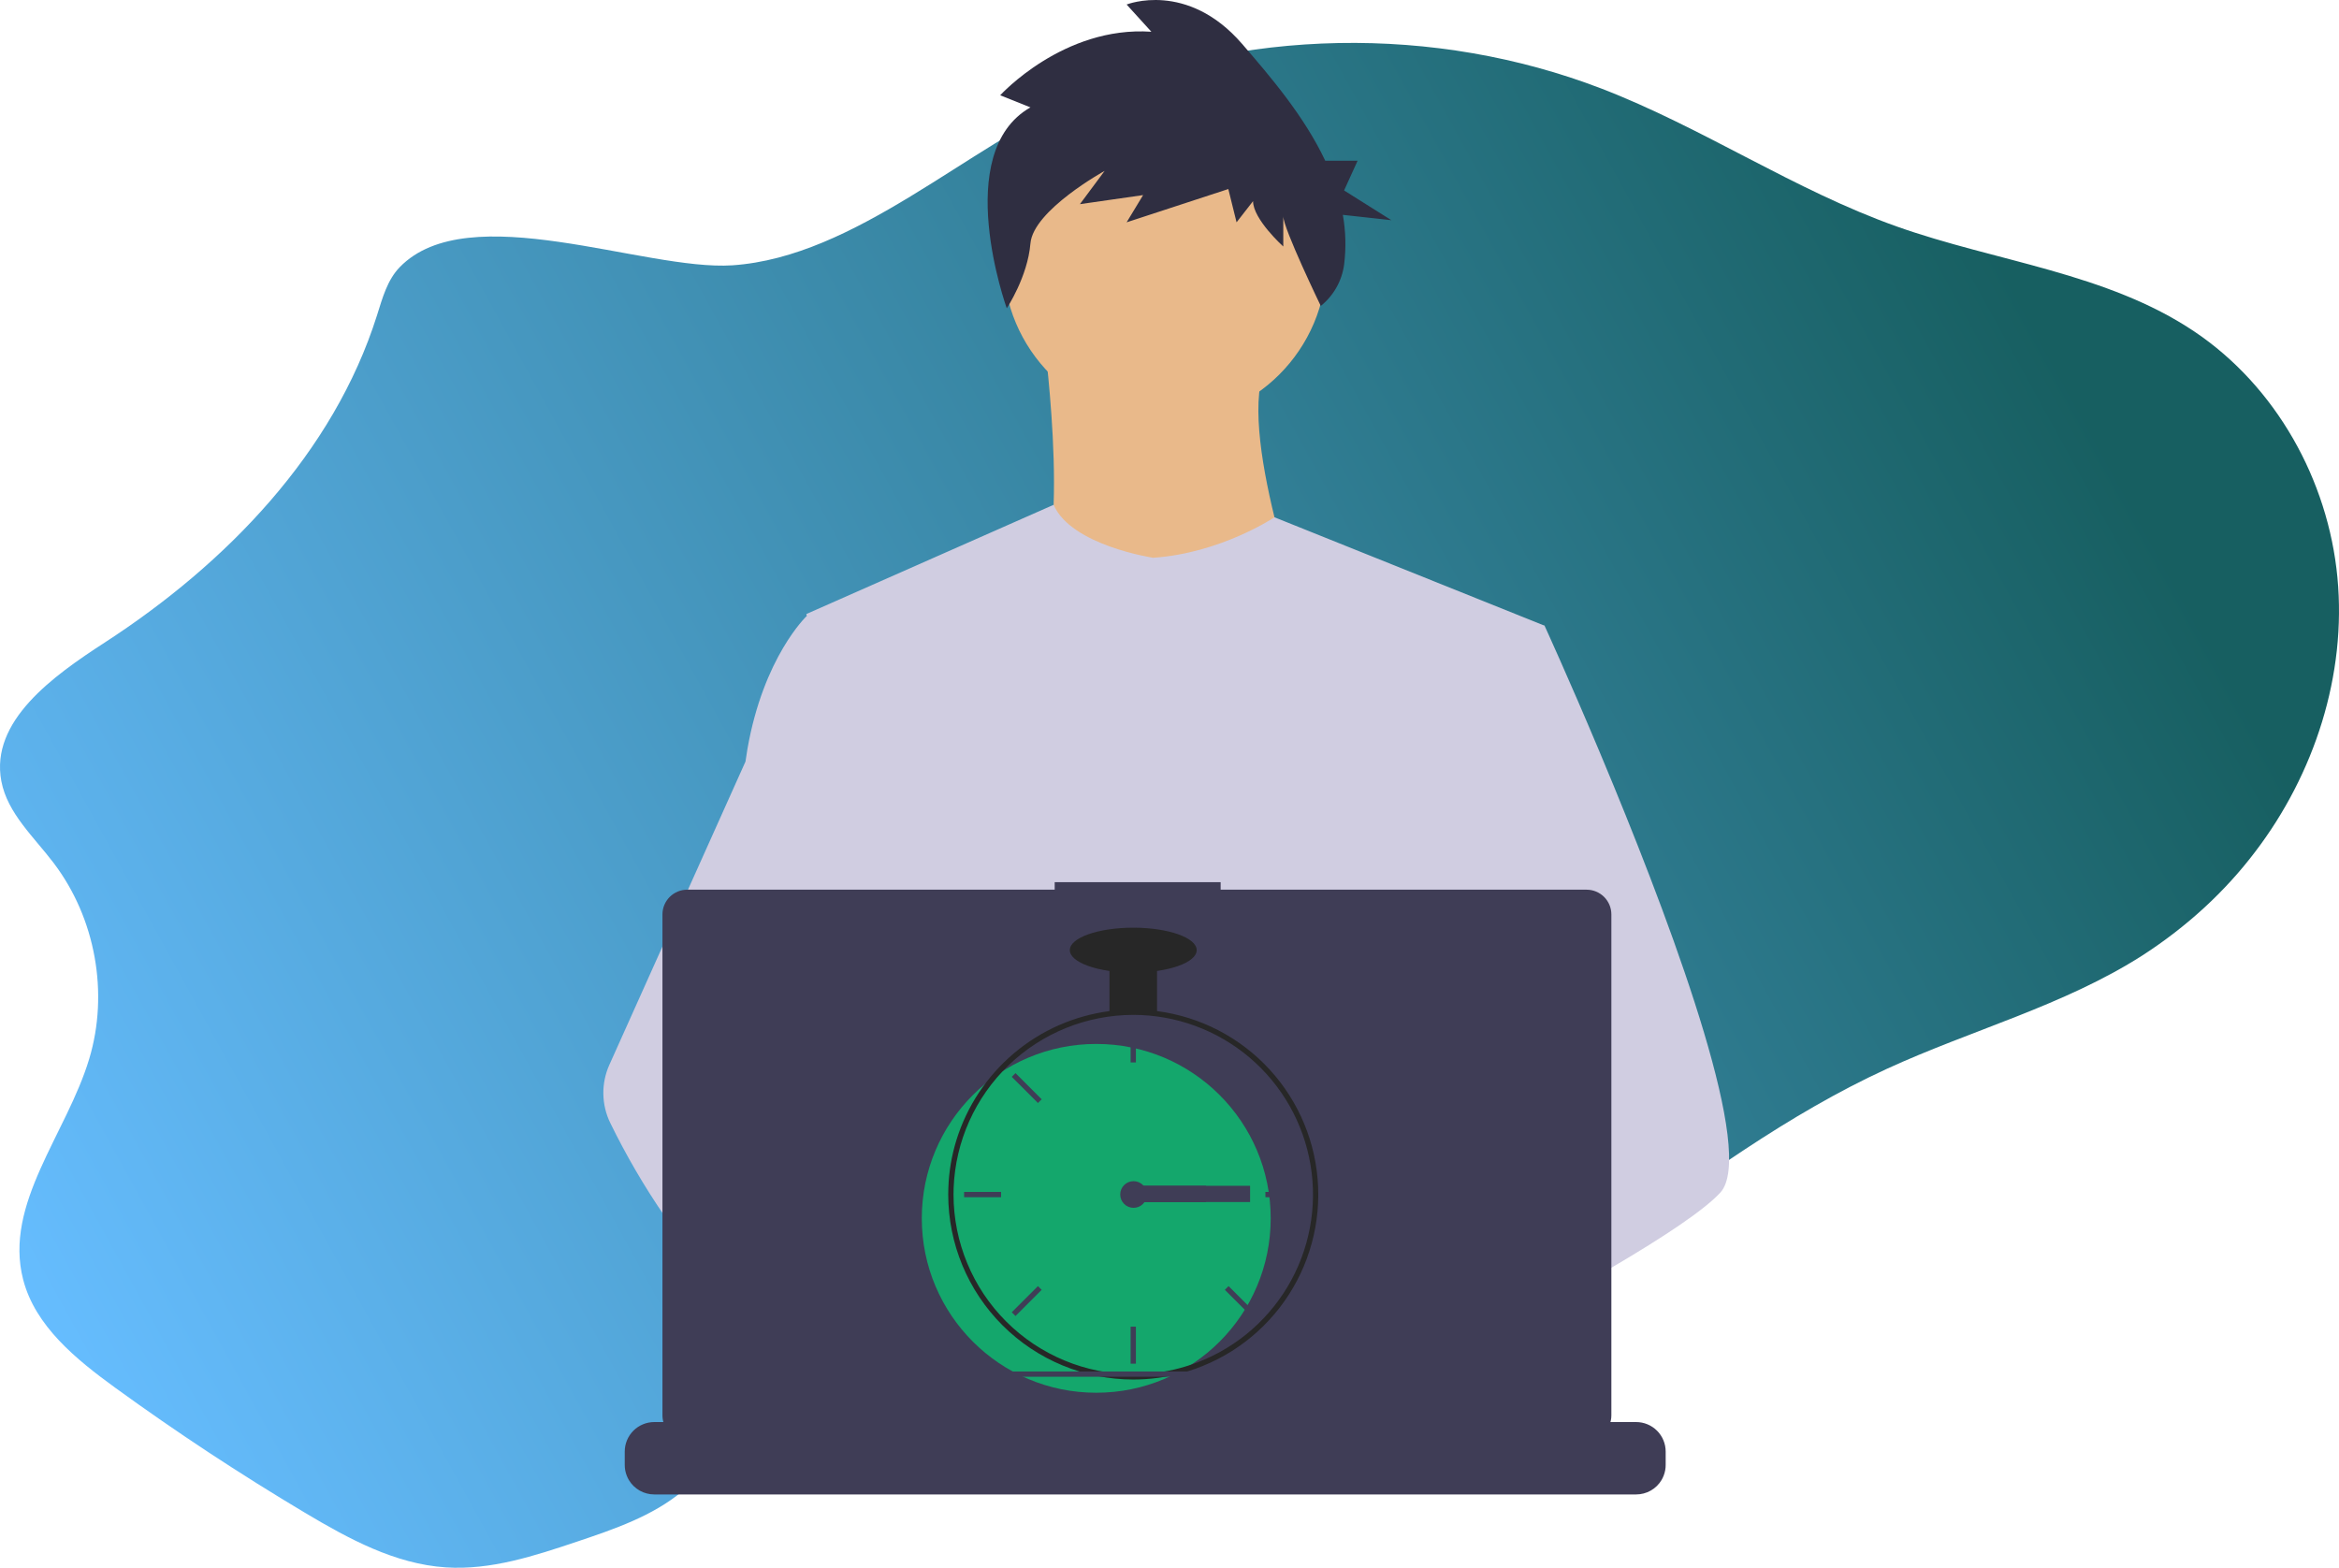 <svg width="2017" height="1352" viewBox="0 0 2017 1352" fill="none" xmlns="http://www.w3.org/2000/svg">
<g id="paolo-laptop">
<path id="background" d="M344.732 230.373C333.925 241.513 329.763 257.176 325.109 271.902C287.639 390.573 195.304 486.027 90.15 554.208C45.619 583.088 -8.594 621.819 1.148 673.6C6.394 701.408 29.409 721.88 46.507 744.528C82.38 791.954 94.015 856.416 76.917 913.189C57.472 977.785 3.12 1038.06 19.942 1103.38C30.316 1143.58 65.538 1172.19 99.399 1196.78C152.226 1235.12 206.736 1271.04 262.928 1304.53C300.596 1326.98 340.669 1348.83 384.569 1351.67C423.223 1354.19 461.087 1341.71 497.789 1329.39C529.856 1318.62 562.731 1307.42 588.625 1285.84C605.526 1271.75 618.996 1253.57 637.77 1242.05C681.867 1214.98 738.507 1232.13 789.072 1243.72C908.386 1270.93 1036.08 1261 1149.62 1215.68C1323.77 1146.16 1456.52 1000.17 1626.87 921.833C1700.12 888.144 1779.79 867.238 1847.61 823.85C1885.82 799.146 1918.66 768.963 1944.64 734.661C1995.92 667.469 2023.64 581.799 2015.64 497.938C2007.63 414.077 1962.76 333.264 1892.3 285.923C1816.87 235.248 1721.59 225.783 1635.77 195.361C1547.14 163.934 1468.29 109.925 1380.51 76.204C1309.48 48.992 1232.18 35.635 1154.29 37.11C1076.39 38.586 999.866 54.857 930.336 84.73C834.806 125.773 737.974 221.528 631.578 228.798C555.769 233.824 403.935 169.362 344.732 230.373Z" fill="url(#paint0_linear)"/>
<g id="head-neck">
<path id="Vector" d="M1004.57 363.835C1081.58 363.835 1144 301.428 1144 224.444C1144 147.46 1081.58 85.052 1004.57 85.052C927.565 85.052 865.139 147.46 865.139 224.444C865.139 301.428 927.565 363.835 1004.57 363.835Z" fill="#E9B98A"/>
<path id="Vector_2" d="M900.503 294.139C900.503 294.139 926.773 492.116 886.357 514.338C845.942 536.56 1126.83 538.58 1126.83 538.58C1126.83 538.58 1064.18 366.866 1092.47 314.341L900.503 294.139Z" fill="#E9B98A"/>
<path id="Vector_3" d="M888.577 92.592L862.507 82.158C862.507 82.158 917.017 22.162 992.859 27.379L971.528 3.902C971.528 3.902 1023.67 -16.966 1071.07 37.813C1095.99 66.609 1124.82 100.457 1142.79 138.586H1170.71L1159.06 164.237L1199.84 189.887L1157.98 185.28C1160.47 199.326 1160.86 213.666 1159.12 227.825C1157.32 241.989 1150.09 254.901 1138.95 263.837V263.837C1138.95 263.837 1106.62 196.932 1106.62 186.498V212.583C1106.62 212.583 1080.55 189.107 1080.55 173.456L1066.33 191.715L1059.22 163.021L971.528 191.715L985.748 168.239L931.238 176.064L952.569 147.37C952.569 147.37 890.948 181.281 888.577 209.975C886.207 238.668 868.171 265.857 868.171 265.857C868.171 265.857 819.846 131.719 888.577 92.592Z" fill="#2F2E41"/>
</g>
<g id="body">
<path id="shirt" d="M1331.93 539.581L1308.57 645.922L1259.18 870.906L1257.7 883.227L1240.65 1025.87L1229.32 1120.63L1221.71 1184.28C1175.48 1208.03 1141.98 1224.43 1141.98 1224.43C1141.98 1224.43 1139.1 1209.98 1134.45 1191.5C1102.01 1201.23 1041.98 1217.36 991.107 1220.58C1009.63 1241.22 1018.15 1260.61 1006.6 1274.92C971.748 1318.07 827.871 1227.69 777.548 1193.98C776.377 1202.05 775.933 1210.21 776.221 1218.36L737.711 1188.75L741.522 1120.63L747.95 1005.36L756.028 860.802C753.481 854.613 751.346 848.261 749.638 841.79C737.844 799.86 723.528 716.133 712.55 645.922C703.714 589.415 697.078 541.666 695.675 531.506C695.485 530.179 695.39 529.497 695.39 529.497L908.57 435.326C923.719 470.45 994.463 481.009 994.463 481.009C1053.07 476.971 1099.01 446.074 1099.01 446.074L1331.93 539.581Z" fill="#D0CDE1"/>
<path id="Vector_4" d="M1158.15 1184.03C1158.15 1184.03 1149.13 1187.12 1134.45 1191.5C1102.01 1201.23 1041.98 1217.36 991.107 1220.58C947.307 1223.38 910.295 1216.64 903.526 1188.07C900.625 1175.79 904.739 1165.68 913.708 1157.38C940.481 1132.57 1010.41 1123.68 1065.87 1120.63C1081.53 1119.77 1096.02 1119.38 1108.08 1119.22C1128.56 1118.96 1141.98 1119.38 1141.98 1119.38L1142.3 1120.63L1158.15 1184.03Z" fill="#E9B98A"/>
<path id="Vector_5" d="M1483.49 1028.46C1469.29 1043.86 1434.09 1067.04 1391.43 1092.14C1375.56 1101.46 1358.67 1111.07 1341.43 1120.63C1300.31 1143.43 1257.24 1166.02 1221.71 1184.28C1175.48 1208.03 1141.98 1224.43 1141.98 1224.43C1141.98 1224.43 1139.1 1209.98 1134.45 1191.5C1128.23 1166.76 1118.87 1134.79 1109.1 1120.63C1108.76 1120.13 1108.42 1119.68 1108.08 1119.22C1105.23 1115.49 1102.37 1113.31 1099.55 1113.31L1240.65 1025.87L1301.63 988.07L1257.7 883.227L1202.6 751.713L1235.86 645.922L1269.29 539.581H1331.93C1331.93 539.581 1352.68 584.847 1379.2 647.969C1383.17 657.409 1387.26 667.247 1391.43 677.407C1446 810.096 1514.03 995.387 1483.49 1028.46Z" fill="#D0CDE1"/>
<path id="Vector_6" d="M1006.6 1274.92C971.748 1318.07 827.871 1227.69 777.548 1193.98C766.589 1186.65 760.066 1182 760.066 1182L806.104 1120.63L820.685 1101.2C820.685 1101.2 833.73 1108.12 853.013 1119.38C853.715 1119.79 854.417 1120.21 855.137 1120.63C871.766 1130.39 892.642 1143.15 913.708 1157.38C942.775 1177.04 972.165 1199.46 991.107 1220.58C1009.63 1241.22 1018.15 1260.61 1006.6 1274.92Z" fill="#E9B98A"/>
<path id="Vector_7" d="M853.013 1119.38C847.868 1119.36 842.73 1119.77 837.655 1120.63C794.064 1128.11 781.208 1167.56 777.548 1193.98C776.377 1202.05 775.933 1210.21 776.221 1218.36L737.711 1188.75L723.68 1177.97C689.91 1166.2 659.819 1145.29 633.729 1120.63C611.095 1098.85 590.791 1074.78 573.148 1048.8C555.574 1023.2 539.908 996.335 526.276 968.432C522.473 960.646 520.428 952.118 520.287 943.454C520.146 934.79 521.912 926.201 525.461 918.295L573.148 812.049L642.849 656.765C643.361 653.069 643.923 649.454 644.536 645.922C658.359 566.688 695.39 531.506 695.39 531.506H723.68L742.603 645.922L766.115 788.07L749.638 841.79L711.564 965.854L747.95 1005.36L853.013 1119.38Z" fill="#D0CDE1"/>
</g>
<g id="laptop">
<path id="Vector_8" d="M1436.37 1251.8V1263.3C1436.38 1266.46 1435.79 1269.59 1434.64 1272.54C1434.14 1273.85 1433.52 1275.12 1432.81 1276.33C1430.55 1280.12 1427.34 1283.26 1423.5 1285.44C1419.66 1287.62 1415.32 1288.76 1410.91 1288.76H564.198C559.783 1288.76 555.443 1287.62 551.604 1285.44C547.765 1283.26 544.558 1280.12 542.298 1276.33C541.583 1275.12 540.968 1273.85 540.459 1272.54C539.312 1269.59 538.727 1266.46 538.734 1263.3V1251.8C538.733 1248.46 539.391 1245.14 540.67 1242.06C541.95 1238.97 543.825 1236.16 546.19 1233.8C548.555 1231.43 551.363 1229.56 554.452 1228.28C557.542 1227 560.854 1226.34 564.198 1226.34H613.004V1220.98C613.004 1220.84 613.031 1220.7 613.085 1220.57C613.138 1220.44 613.216 1220.32 613.315 1220.23C613.413 1220.13 613.531 1220.05 613.659 1220C613.788 1219.94 613.927 1219.92 614.066 1219.92H639.531C639.67 1219.92 639.808 1219.94 639.937 1220C640.066 1220.05 640.184 1220.13 640.282 1220.23C640.381 1220.32 640.459 1220.44 640.512 1220.57C640.566 1220.7 640.593 1220.84 640.593 1220.98V1226.34H656.501V1220.98C656.501 1220.84 656.528 1220.7 656.581 1220.57C656.635 1220.44 656.713 1220.32 656.811 1220.23C656.91 1220.13 657.027 1220.05 657.156 1220C657.285 1219.94 657.423 1219.92 657.563 1219.92H683.027C683.167 1219.92 683.305 1219.94 683.434 1220C683.563 1220.05 683.68 1220.13 683.779 1220.23C683.877 1220.32 683.956 1220.44 684.009 1220.57C684.062 1220.7 684.089 1220.84 684.089 1220.98V1226.34H700.017V1220.98C700.016 1220.84 700.044 1220.7 700.097 1220.57C700.15 1220.44 700.228 1220.32 700.327 1220.23C700.426 1220.13 700.543 1220.05 700.672 1220C700.801 1219.94 700.939 1219.92 701.078 1219.92H726.543C726.683 1219.92 726.821 1219.94 726.95 1220C727.079 1220.05 727.196 1220.13 727.294 1220.23C727.393 1220.32 727.471 1220.44 727.525 1220.57C727.578 1220.7 727.605 1220.84 727.605 1220.98V1226.34H743.513V1220.98C743.513 1220.84 743.54 1220.7 743.594 1220.57C743.647 1220.44 743.725 1220.32 743.824 1220.23C743.922 1220.13 744.04 1220.05 744.168 1220C744.297 1219.94 744.436 1219.92 744.575 1219.92H770.04C770.179 1219.92 770.318 1219.94 770.446 1220C770.575 1220.05 770.692 1220.13 770.791 1220.23C770.89 1220.32 770.968 1220.44 771.021 1220.57C771.075 1220.7 771.102 1220.84 771.102 1220.98V1226.34H787.01V1220.98C787.01 1220.84 787.037 1220.7 787.09 1220.57C787.144 1220.44 787.222 1220.32 787.32 1220.23C787.419 1220.13 787.536 1220.05 787.665 1220C787.794 1219.94 787.932 1219.92 788.072 1219.92H813.537C813.676 1219.92 813.814 1219.94 813.943 1220C814.072 1220.05 814.189 1220.13 814.288 1220.23C814.386 1220.32 814.465 1220.44 814.518 1220.57C814.571 1220.7 814.599 1220.84 814.598 1220.98V1226.34H830.526V1220.98C830.525 1220.84 830.553 1220.7 830.606 1220.57C830.659 1220.44 830.738 1220.32 830.836 1220.23C830.935 1220.13 831.052 1220.05 831.181 1220C831.31 1219.94 831.448 1219.92 831.587 1219.92H857.052C857.192 1219.92 857.33 1219.94 857.459 1220C857.588 1220.05 857.705 1220.13 857.804 1220.23C857.902 1220.32 857.98 1220.44 858.034 1220.57C858.087 1220.7 858.114 1220.84 858.114 1220.98V1226.34H874.022V1220.98C874.022 1220.84 874.049 1220.7 874.103 1220.57C874.156 1220.44 874.234 1220.32 874.333 1220.23C874.432 1220.13 874.549 1220.05 874.678 1220C874.806 1219.94 874.945 1219.92 875.084 1219.92H1074.55C1074.69 1219.92 1074.83 1219.94 1074.96 1220C1075.09 1220.05 1075.21 1220.13 1075.31 1220.23C1075.4 1220.32 1075.48 1220.44 1075.54 1220.57C1075.59 1220.7 1075.62 1220.84 1075.62 1220.98V1226.34H1091.54V1220.98C1091.54 1220.84 1091.57 1220.7 1091.62 1220.57C1091.68 1220.44 1091.76 1220.32 1091.85 1220.23C1091.95 1220.13 1092.07 1220.05 1092.2 1220C1092.33 1219.94 1092.47 1219.92 1092.61 1219.92H1118.07C1118.35 1219.92 1118.62 1220.03 1118.82 1220.23C1119.02 1220.43 1119.13 1220.7 1119.13 1220.98V1226.34H1135.04V1220.98C1135.04 1220.84 1135.07 1220.7 1135.12 1220.57C1135.17 1220.44 1135.25 1220.32 1135.35 1220.23C1135.45 1220.13 1135.57 1220.05 1135.7 1220C1135.82 1219.94 1135.96 1219.92 1136.1 1219.92H1161.57C1161.71 1219.92 1161.84 1219.94 1161.97 1220C1162.1 1220.05 1162.22 1220.13 1162.32 1220.23C1162.42 1220.32 1162.5 1220.44 1162.55 1220.57C1162.6 1220.7 1162.63 1220.84 1162.63 1220.98V1226.34H1178.54V1220.98C1178.54 1220.84 1178.56 1220.7 1178.62 1220.57C1178.67 1220.44 1178.75 1220.32 1178.85 1220.23C1178.95 1220.13 1179.06 1220.05 1179.19 1220C1179.32 1219.94 1179.46 1219.92 1179.6 1219.92H1205.06C1205.2 1219.92 1205.34 1219.94 1205.47 1220C1205.6 1220.05 1205.72 1220.13 1205.82 1220.23C1205.91 1220.32 1205.99 1220.44 1206.05 1220.57C1206.1 1220.7 1206.13 1220.84 1206.13 1220.98V1226.34H1222.05V1220.98C1222.05 1220.84 1222.08 1220.7 1222.13 1220.57C1222.19 1220.44 1222.26 1220.32 1222.36 1220.23C1222.46 1220.13 1222.58 1220.05 1222.71 1220C1222.84 1219.94 1222.98 1219.92 1223.11 1219.92H1248.58C1248.86 1219.92 1249.12 1220.03 1249.32 1220.23C1249.52 1220.43 1249.62 1220.7 1249.62 1220.98V1226.34H1265.55V1220.98C1265.55 1220.84 1265.58 1220.7 1265.63 1220.57C1265.68 1220.44 1265.76 1220.32 1265.86 1220.23C1265.96 1220.13 1266.08 1220.05 1266.21 1220C1266.33 1219.94 1266.47 1219.92 1266.61 1219.92H1292.08C1292.22 1219.92 1292.35 1219.94 1292.48 1220C1292.61 1220.05 1292.73 1220.13 1292.83 1220.23C1292.93 1220.32 1293 1220.44 1293.06 1220.57C1293.11 1220.7 1293.14 1220.84 1293.14 1220.98V1226.34H1309.05V1220.98C1309.05 1220.84 1309.07 1220.7 1309.13 1220.57C1309.18 1220.44 1309.26 1220.32 1309.36 1220.23C1309.46 1220.13 1309.57 1220.05 1309.7 1220C1309.83 1219.94 1309.97 1219.92 1310.11 1219.92H1335.57C1335.71 1219.92 1335.85 1219.94 1335.98 1220C1336.11 1220.05 1336.23 1220.13 1336.32 1220.23C1336.42 1220.32 1336.5 1220.44 1336.55 1220.57C1336.61 1220.7 1336.64 1220.84 1336.63 1220.98V1226.34H1410.91C1414.25 1226.34 1417.56 1227 1420.65 1228.28C1423.74 1229.56 1426.55 1231.43 1428.91 1233.8C1431.28 1236.16 1433.15 1238.97 1434.43 1242.06C1435.71 1245.14 1436.37 1248.46 1436.37 1251.8V1251.8Z" fill="#3F3D56"/>
<path id="Vector_9" d="M1368.19 767.239H1052.6V760.736H909.498V767.239H592.603C586.942 767.239 581.512 769.487 577.508 773.489C573.505 777.492 571.256 782.92 571.256 788.58V1220.6C571.256 1226.26 573.505 1231.69 577.508 1235.69C581.512 1239.69 586.942 1241.94 592.603 1241.94H1368.19C1373.86 1241.94 1379.29 1239.69 1383.29 1235.69C1387.29 1231.69 1389.54 1226.26 1389.54 1220.6V788.58C1389.54 785.777 1388.99 783.002 1387.92 780.413C1386.84 777.824 1385.27 775.471 1383.29 773.489C1381.31 771.508 1378.95 769.936 1376.36 768.863C1373.77 767.791 1371 767.239 1368.19 767.239V767.239Z" fill="#3F3D56"/>
</g>
<g id="clock">
<path id="Vector_10" d="M945.334 1201.05C1028.42 1201.05 1095.77 1133.72 1095.77 1050.66C1095.77 967.597 1028.42 900.263 945.334 900.263C862.249 900.263 794.896 967.597 794.896 1050.66C794.896 1133.72 862.249 1201.05 945.334 1201.05Z" fill="#14A76C"/>
<path id="Vector_11" d="M997.759 871.939C984.138 870.207 970.352 870.207 956.731 871.939C926.385 875.922 897.818 888.524 874.422 908.251C851.025 927.977 833.78 954 824.733 983.23C820.618 996.551 818.288 1010.36 817.804 1024.29C817.735 1026.23 817.69 1028.19 817.69 1030.15C817.732 1072.44 834.556 1112.99 864.469 1142.89C894.382 1172.8 934.941 1189.62 977.245 1189.66C980.641 1189.66 984.038 1189.54 987.388 1189.34C995.254 1188.85 1003.07 1187.76 1010.77 1186.1C1047.56 1178.19 1080.37 1157.54 1103.41 1127.8C1126.44 1098.05 1138.22 1061.12 1136.66 1023.54C1135.11 985.953 1120.31 950.127 1094.9 922.387C1069.48 894.647 1035.08 876.779 997.759 871.939H997.759ZM1027.19 1176.85H1027.16C1014.31 1181.24 1000.94 1183.89 987.388 1184.76C984.037 1184.99 980.641 1185.1 977.245 1185.1C936.153 1185.05 896.758 1168.71 867.701 1139.66C838.645 1110.61 822.299 1071.23 822.248 1030.15C822.248 1028.19 822.294 1026.23 822.362 1024.29C823.929 984.257 840.926 946.38 869.795 918.59C898.665 890.799 937.168 875.25 977.245 875.197C1013.97 875.199 1049.49 888.234 1077.5 911.979C1105.5 935.724 1124.17 968.637 1130.16 1004.85C1136.16 1041.07 1129.1 1078.24 1110.24 1109.74C1091.38 1141.24 1061.95 1165.02 1027.19 1176.85H1027.19Z" fill="#272727"/>
<path id="Vector_12" d="M979.525 884.312H974.966V916.214H979.525V884.312Z" fill="#3F3D56"/>
<path id="Vector_13" d="M875.705 925.415L872.481 928.638L895.046 951.196L898.269 947.973L875.705 925.415Z" fill="#3F3D56"/>
<path id="Vector_14" d="M831.366 1027.87V1032.43H863.277V1027.87H831.366Z" fill="#3F3D56"/>
<path id="Vector_15" d="M872.481 1131.66L875.705 1134.88L898.269 1112.32L895.046 1109.1L872.481 1131.66Z" fill="#3F3D56"/>
<path id="Vector_16" d="M1056.22 947.973L1059.44 951.196L1082.01 928.638L1078.79 925.415L1056.22 947.973Z" fill="#3F3D56"/>
<path id="Vector_17" d="M1091.21 1027.87V1032.43H1123.12V1027.87H1091.21Z" fill="#3F3D56"/>
<path id="Vector_18" d="M1059.44 1109.1L1056.22 1112.32L1078.79 1134.88L1082.01 1131.66L1059.44 1109.1Z" fill="#3F3D56"/>
<path id="Vector_19" d="M979.525 1144.08H974.966V1175.99H979.525V1144.08Z" fill="#3F3D56"/>
<path id="Vector_20" d="M997.759 831.902H956.731V872.918H997.759V831.902Z" fill="#272727"/>
<path id="Vector_21" d="M977.245 838.738C1007.46 838.738 1031.95 830.066 1031.95 819.369C1031.95 808.672 1007.46 800 977.245 800C947.033 800 922.54 808.672 922.54 819.369C922.54 830.066 947.033 838.738 977.245 838.738Z" fill="#272727"/>
<path id="Vector_22" d="M1194.52 1182.72H766V1187.27H1194.52V1182.72Z" fill="#3F3D56"/>
<circle id="Ellipse 2" cx="977.5" cy="1030.1" r="11.5" fill="#3F3D56"/>
</g>
<path id="hour" d="M977 1022.6V1036.6H1040V1022.6H977Z" fill="#3F3D56"/>
<path id="minute" d="M977 1022.6V1036.6H1078V1022.6H977Z" fill="#3F3D56"/>
</g>
<defs>
<linearGradient id="paint0_linear" x1="22" y1="1131" x2="1731" y2="191.5" gradientUnits="userSpaceOnUse">
<stop stop-color="#66BDFF"/>
<stop offset="0.99" stop-color="#175F61"/>
</linearGradient>
</defs>
</svg>
